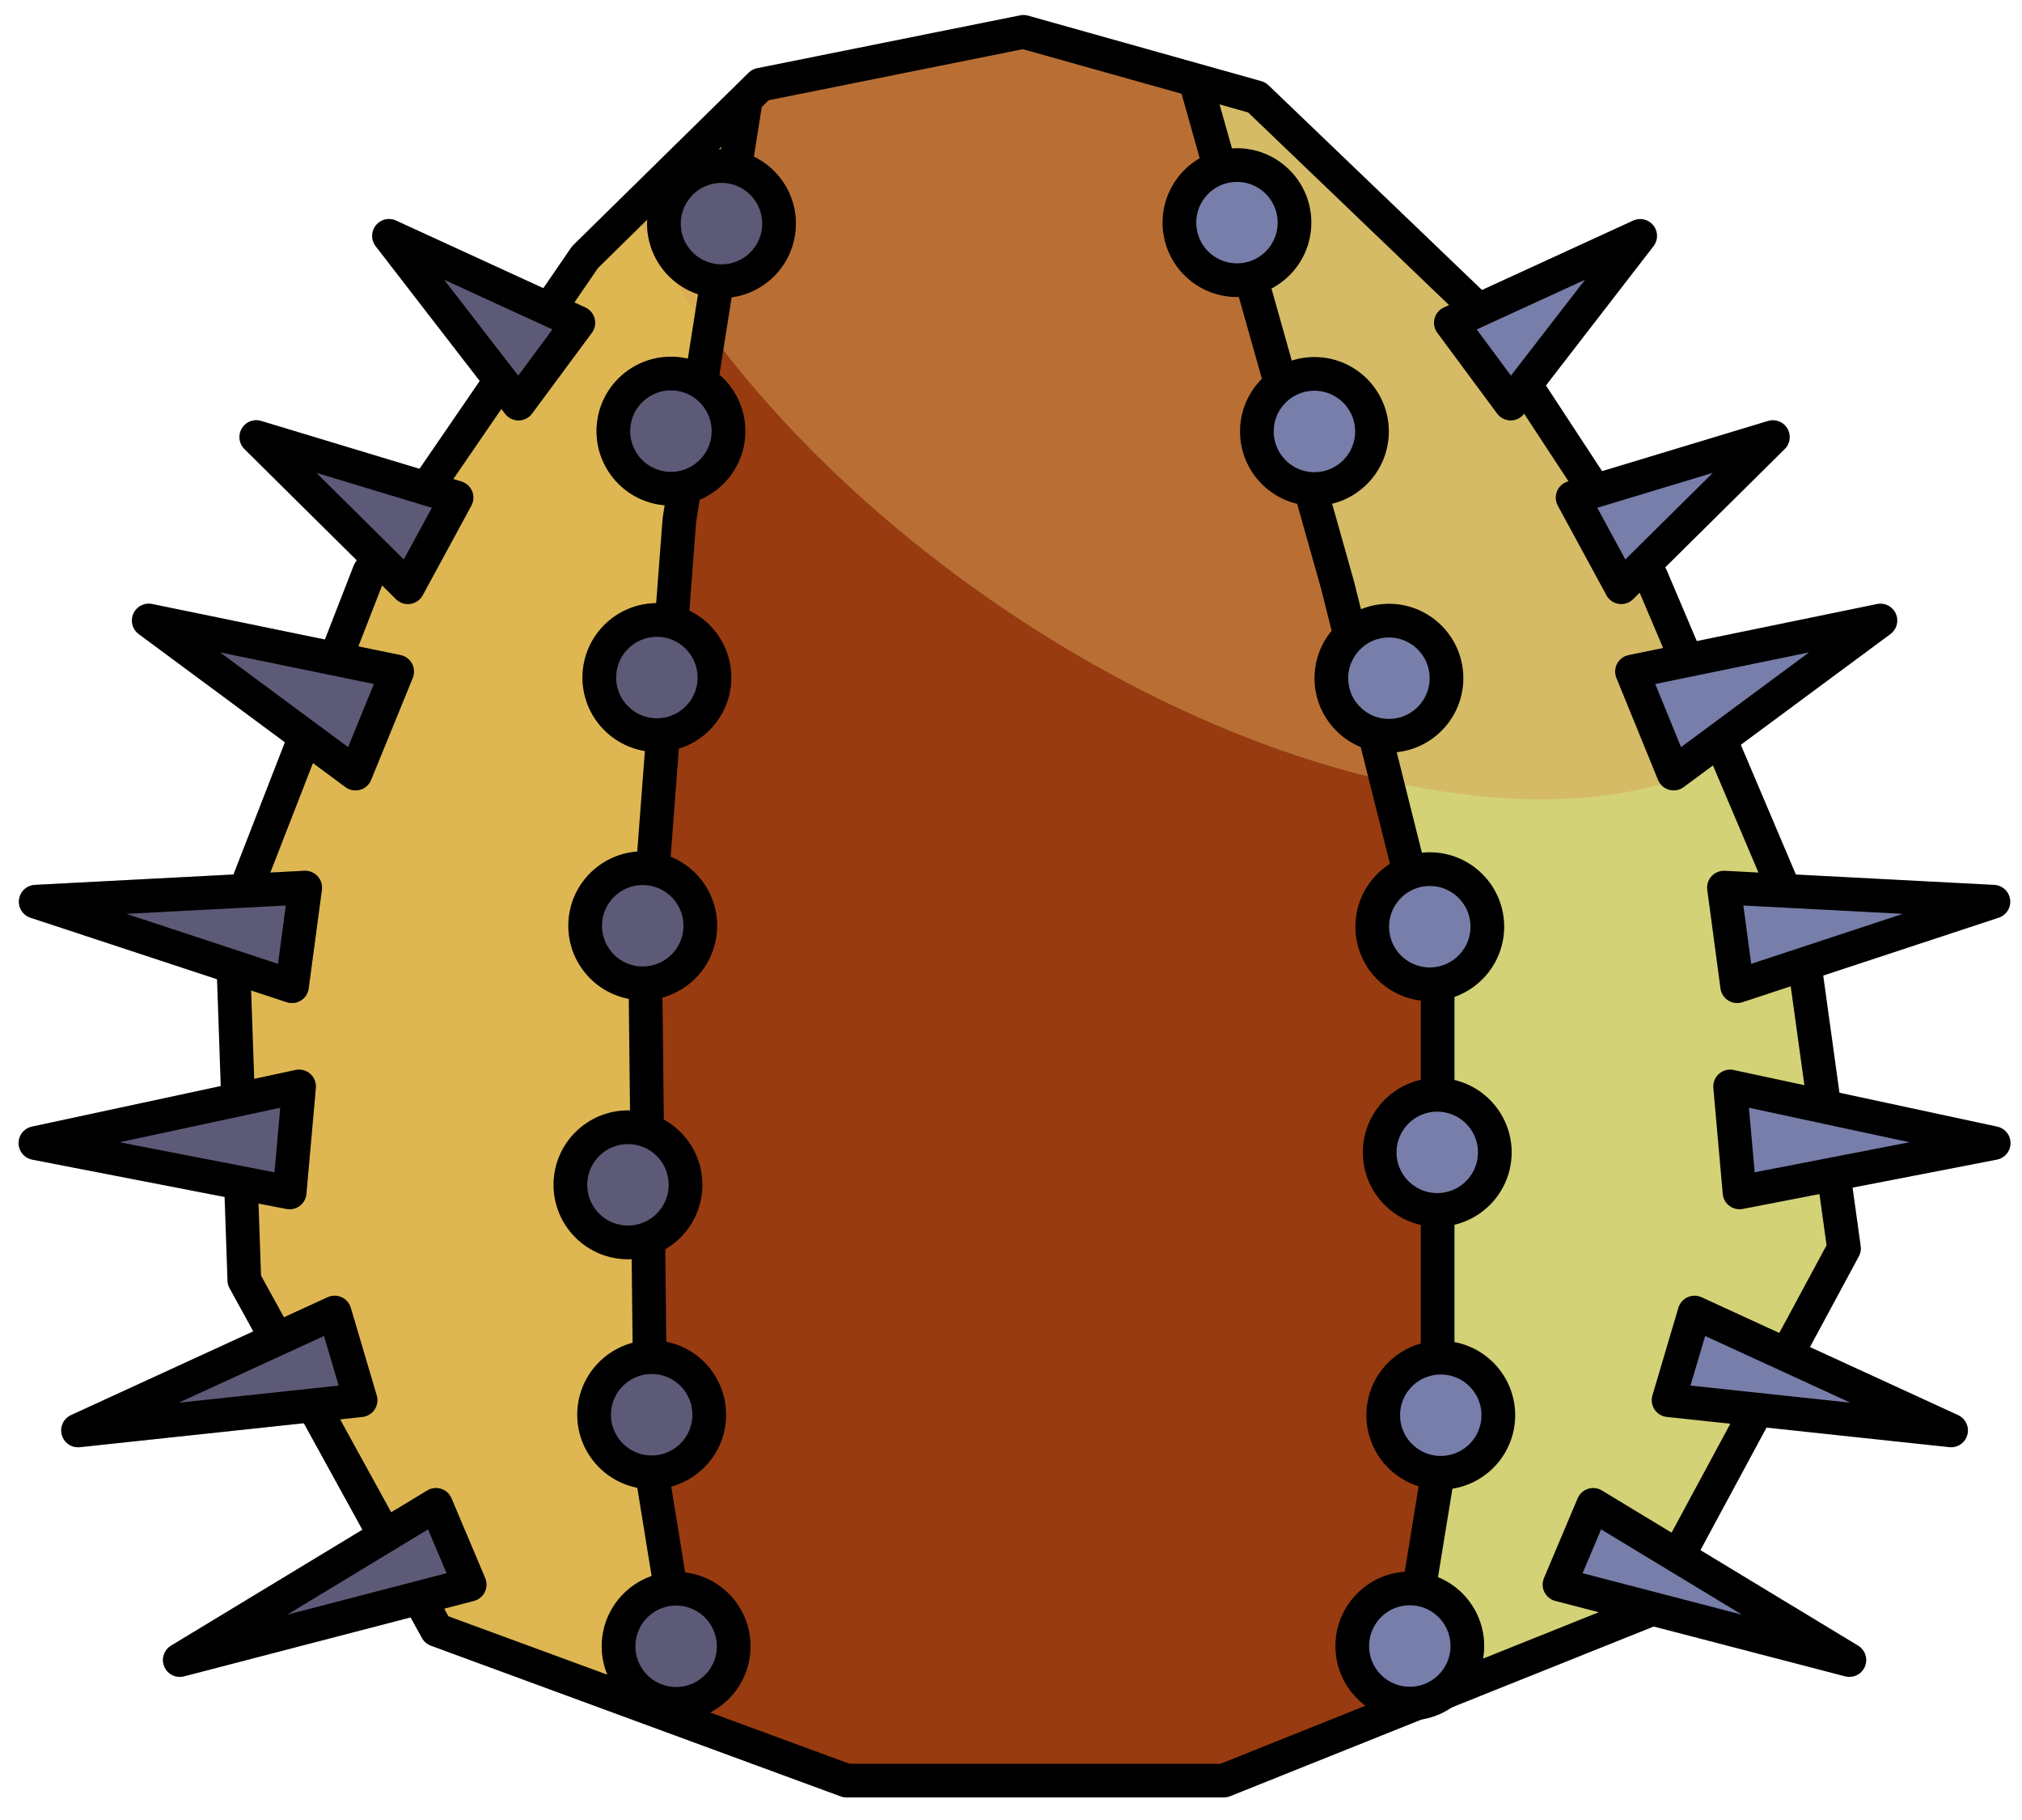 <?xml version="1.0" encoding="UTF-8" standalone="no"?><!DOCTYPE svg PUBLIC "-//W3C//DTD SVG 1.1//EN" "http://www.w3.org/Graphics/SVG/1.1/DTD/svg11.dtd"><svg width="100%" height="100%" viewBox="0 0 60 54" version="1.1" xmlns="http://www.w3.org/2000/svg" xmlns:xlink="http://www.w3.org/1999/xlink" xml:space="preserve" xmlns:serif="http://www.serif.com/" style="fill-rule:evenodd;clip-rule:evenodd;stroke-linecap:round;stroke-linejoin:round;stroke-miterlimit:1.5;"><g id="cactus08"><path d="M54.718,37.041l-1.325,-9.572l-4.397,-10.358l-5.3,-8.083l-6.403,-6.139l-6.923,-1.944l-7.806,1.569l-5.204,5.115l-6.4,9.335l-4.076,10.47l0.366,10.549l5.708,10.377l12.161,4.471l11.195,0l12.613,-5.052l5.791,-10.738Z" style="fill:#deb752;"/><clipPath id="_clip1"><path d="M54.718,37.041l-1.325,-9.572l-4.397,-10.358l-5.3,-8.083l-6.403,-6.139l-6.923,-1.944l-7.806,1.569l-5.204,5.115l-6.4,9.335l-4.076,10.47l0.366,10.549l5.708,10.377l12.161,4.471l11.195,0l12.613,-5.052l5.791,-10.738Z"/></clipPath><g clip-path="url(#_clip1)"><path d="M31.927,-15.658l-1.211,8.83l-0.89,62.903l23.567,7.136l13.009,-14.962c3.849,-41.307 -8.935,-79.846 -34.475,-63.907Z" style="fill:#d3d277;stroke:#000;stroke-width:1px;"/><path d="M42.691,-1.473c9.706,6.793 14.58,16.605 10.876,21.898c-3.705,5.293 -14.592,4.076 -24.299,-2.717c-9.707,-6.793 -14.58,-16.606 -10.876,-21.899c3.704,-5.292 14.592,-4.075 24.299,2.718Z" style="fill:#daa459;fill-opacity:0.5;"/><path d="M20.16,15.429l2.764,-17.482l7.792,-3.891l2.799,1.399l6.179,21.919l2.966,11.853l0,14.524l-1.779,10.913l-19.687,0.433l-1.882,-11.606l-0.164,-14.779l1.012,-13.283Z" style="fill:#983b11;"/><clipPath id="_clip2"><path d="M20.16,15.429l2.764,-17.482l7.792,-3.891l2.799,1.399l6.179,21.919l2.966,11.853l0,14.524l-1.779,10.913l-19.687,0.433l-1.882,-11.606l-0.164,-14.779l1.012,-13.283Z"/></clipPath><g clip-path="url(#_clip2)"><path d="M42.691,-1.473c9.706,6.793 14.58,16.605 10.876,21.898c-3.705,5.293 -14.592,4.076 -24.299,-2.717c-9.707,-6.793 -14.58,-16.606 -10.876,-21.899c3.704,-5.292 14.592,-4.075 24.299,2.718Z" style="fill:#daa459;fill-opacity:0.5;"/></g><path d="M20.16,15.429l2.764,-17.482l7.792,-3.891l2.799,1.399l6.179,21.919l2.966,11.853l0,14.524l-1.779,10.913l-19.687,0.433l-1.882,-11.606l-0.164,-14.779l1.012,-13.283Z" style="fill:none;stroke:#000;stroke-width:1px;"/></g><path d="M54.718,37.041l-1.325,-9.572l-4.397,-10.358l-5.3,-8.083l-6.403,-6.139l-6.923,-1.944l-7.806,1.569l-5.204,5.115l-6.4,9.335l-4.076,10.47l0.366,10.549l5.708,10.377l12.161,4.471l11.195,0l12.613,-5.052l5.791,-10.738Z" style="fill:none;stroke:#000;stroke-width:1px;"/><g><path d="M36.754,8.313c-0.942,0.027 -1.729,-0.716 -1.756,-1.658c-0.027,-0.943 0.716,-1.73 1.658,-1.757c0.942,-0.027 1.729,0.716 1.756,1.658c0.027,0.943 -0.715,1.73 -1.658,1.757Z" style="fill:#777ea9;stroke:#000;stroke-width:1px;"/><path d="M39.053,14.509c-0.942,0.027 -1.729,-0.716 -1.756,-1.658c-0.028,-0.943 0.715,-1.73 1.658,-1.757c0.942,-0.027 1.729,0.716 1.756,1.658c0.027,0.943 -0.716,1.73 -1.658,1.757Z" style="fill:#777ea9;stroke:#000;stroke-width:1px;"/><path d="M41.264,21.83c-0.943,0.027 -1.73,-0.716 -1.757,-1.658c-0.027,-0.943 0.716,-1.73 1.658,-1.757c0.943,-0.027 1.73,0.716 1.757,1.658c0.027,0.942 -0.716,1.729 -1.658,1.757Z" style="fill:#777ea9;stroke:#000;stroke-width:1px;"/><path d="M42.698,35.898c-0.943,0.027 -1.73,-0.716 -1.757,-1.658c-0.027,-0.942 0.716,-1.729 1.658,-1.756c0.942,-0.027 1.729,0.716 1.757,1.658c0.027,0.942 -0.716,1.729 -1.658,1.756Z" style="fill:#777ea9;stroke:#000;stroke-width:1px;"/><path d="M42.802,43.697c-0.942,0.027 -1.729,-0.716 -1.756,-1.658c-0.028,-0.942 0.715,-1.729 1.658,-1.756c0.942,-0.027 1.729,0.716 1.756,1.658c0.027,0.942 -0.716,1.729 -1.658,1.756Z" style="fill:#777ea9;stroke:#000;stroke-width:1px;"/><path d="M41.883,50.545c-0.942,0.027 -1.729,-0.716 -1.756,-1.658c-0.027,-0.943 0.716,-1.73 1.658,-1.757c0.942,-0.027 1.729,0.716 1.756,1.658c0.027,0.943 -0.716,1.73 -1.658,1.757Z" style="fill:#777ea9;stroke:#000;stroke-width:1px;"/><path d="M42.476,29.203c-0.942,0.027 -1.729,-0.716 -1.756,-1.658c-0.027,-0.943 0.715,-1.73 1.658,-1.757c0.942,-0.027 1.729,0.716 1.756,1.658c0.027,0.942 -0.716,1.729 -1.658,1.757Z" style="fill:#777ea9;stroke:#000;stroke-width:1px;"/></g><g><g><path d="M21.312,8.34c0.941,0.054 1.749,-0.667 1.802,-1.608c0.054,-0.941 -0.666,-1.748 -1.607,-1.802c-0.942,-0.054 -1.749,0.667 -1.803,1.608c-0.053,0.941 0.667,1.748 1.608,1.802Z" style="fill:#777ea9;stroke:#000;stroke-width:1px;"/><path d="M19.811,14.497c0.941,0.053 1.749,-0.667 1.803,-1.608c0.053,-0.941 -0.667,-1.749 -1.608,-1.803c-0.941,-0.053 -1.749,0.667 -1.802,1.608c-0.054,0.941 0.666,1.749 1.607,1.803Z" style="fill:#777ea9;stroke:#000;stroke-width:1px;"/><path d="M19.395,21.809c0.941,0.053 1.748,-0.667 1.802,-1.608c0.054,-0.941 -0.667,-1.749 -1.608,-1.803c-0.941,-0.053 -1.749,0.667 -1.802,1.608c-0.054,0.941 0.666,1.749 1.608,1.803Z" style="fill:#777ea9;stroke:#000;stroke-width:1px;"/><path d="M18.537,36.859c0.941,0.054 1.748,-0.667 1.802,-1.608c0.054,-0.941 -0.667,-1.749 -1.608,-1.802c-0.941,-0.054 -1.749,0.667 -1.802,1.608c-0.054,0.941 0.666,1.748 1.608,1.802Z" style="fill:#777ea9;stroke:#000;stroke-width:1px;"/><path d="M19.24,43.681c0.941,0.053 1.749,-0.667 1.803,-1.608c0.053,-0.941 -0.667,-1.749 -1.608,-1.803c-0.941,-0.053 -1.749,0.667 -1.803,1.608c-0.053,0.941 0.667,1.749 1.608,1.803Z" style="fill:#777ea9;stroke:#000;stroke-width:1px;"/><path d="M19.966,50.551c0.941,0.054 1.749,-0.667 1.802,-1.608c0.054,-0.941 -0.667,-1.748 -1.608,-1.802c-0.941,-0.054 -1.748,0.667 -1.802,1.608c-0.054,0.941 0.667,1.749 1.608,1.802Z" style="fill:#777ea9;stroke:#000;stroke-width:1px;"/><path d="M18.975,29.173c0.941,0.053 1.748,-0.667 1.802,-1.608c0.054,-0.941 -0.667,-1.749 -1.608,-1.802c-0.941,-0.054 -1.749,0.666 -1.802,1.607c-0.054,0.942 0.667,1.749 1.608,1.803Z" style="fill:#777ea9;stroke:#000;stroke-width:1px;"/></g><g><g opacity="0.3"><path d="M22.024,5.042c-0.879,-0.34 -1.869,0.099 -2.208,0.978c-0.339,0.88 0.099,1.869 0.979,2.208c0.879,0.34 1.869,-0.099 2.208,-0.978c0.339,-0.88 -0.1,-1.869 -0.979,-2.208Z" style="fill:#1d0705;stroke:#000;stroke-width:1px;"/><path d="M19.811,14.497c0.941,0.053 1.749,-0.667 1.803,-1.608c0.053,-0.941 -0.667,-1.749 -1.608,-1.803c-0.941,-0.053 -1.749,0.667 -1.802,1.608c-0.054,0.941 0.666,1.749 1.607,1.803Z" style="fill:#1d0705;stroke:#000;stroke-width:1px;"/><path d="M19.395,21.809c0.941,0.053 1.748,-0.667 1.802,-1.608c0.054,-0.941 -0.667,-1.749 -1.608,-1.803c-0.941,-0.053 -1.749,0.667 -1.802,1.608c-0.054,0.941 0.666,1.749 1.608,1.803Z" style="fill:#1d0705;stroke:#000;stroke-width:1px;"/><path d="M18.537,36.859c0.941,0.054 1.748,-0.667 1.802,-1.608c0.054,-0.941 -0.667,-1.749 -1.608,-1.802c-0.941,-0.054 -1.749,0.667 -1.802,1.608c-0.054,0.941 0.666,1.748 1.608,1.802Z" style="fill:#1d0705;stroke:#000;stroke-width:1px;"/><path d="M19.24,43.681c0.941,0.053 1.749,-0.667 1.803,-1.608c0.053,-0.941 -0.667,-1.749 -1.608,-1.803c-0.941,-0.053 -1.749,0.667 -1.803,1.608c-0.053,0.941 0.667,1.749 1.608,1.803Z" style="fill:#1d0705;stroke:#000;stroke-width:1px;"/><path d="M19.966,50.551c0.941,0.054 1.749,-0.667 1.802,-1.608c0.054,-0.941 -0.667,-1.748 -1.608,-1.802c-0.941,-0.054 -1.748,0.667 -1.802,1.608c-0.054,0.941 0.667,1.749 1.608,1.802Z" style="fill:#1d0705;stroke:#000;stroke-width:1px;"/><path d="M18.975,29.173c0.941,0.053 1.748,-0.667 1.802,-1.608c0.054,-0.941 -0.667,-1.749 -1.608,-1.802c-0.941,-0.054 -1.749,0.666 -1.802,1.607c-0.054,0.942 0.667,1.749 1.608,1.803Z" style="fill:#1d0705;stroke:#000;stroke-width:1px;"/></g></g></g><g><g><g><path d="M11.543,6.999l3.843,4.975l1.774,-2.397l-5.617,-2.578Z" style="fill:#777ea9;stroke:#000;stroke-width:1px;"/><path d="M7.605,12.968l4.499,4.455l1.443,-2.658l-5.942,-1.797Z" style="fill:#777ea9;stroke:#000;stroke-width:1px;"/><path d="M4.414,18.411l6.135,4.541l1.236,-3.026l-7.371,-1.515Z" style="fill:#777ea9;stroke:#000;stroke-width:1px;"/><path d="M1.06,26.754l7.604,2.507l0.392,-2.925l-7.996,0.418Z" style="fill:#777ea9;stroke:#000;stroke-width:1px;"/><path d="M1.052,33.916l7.542,1.463l0.28,-3.143l-7.822,1.68Z" style="fill:#777ea9;stroke:#000;stroke-width:1px;"/><path d="M2.316,42.441l8.383,-0.897l-0.77,-2.6l-7.613,3.497Z" style="fill:#777ea9;stroke:#000;stroke-width:1px;"/><path d="M5.335,49.254l8.601,-2.238l-0.999,-2.366l-7.602,4.604Z" style="fill:#777ea9;stroke:#000;stroke-width:1px;"/></g><g><g opacity="0.3"><path d="M11.543,6.999l3.843,4.975l1.774,-2.397l-5.617,-2.578Z" style="fill:#1d0705;stroke:#000;stroke-width:1px;"/><path d="M7.605,12.968l4.499,4.455l1.443,-2.658l-5.942,-1.797Z" style="fill:#1d0705;stroke:#000;stroke-width:1px;"/><path d="M4.414,18.411l6.135,4.541l1.236,-3.026l-7.371,-1.515Z" style="fill:#1d0705;stroke:#000;stroke-width:1px;"/><path d="M1.06,26.754l7.604,2.507l0.392,-2.925l-7.996,0.418Z" style="fill:#1d0705;stroke:#000;stroke-width:1px;"/><path d="M1.052,33.916l7.542,1.463l0.28,-3.143l-7.822,1.68Z" style="fill:#1d0705;stroke:#000;stroke-width:1px;"/><path d="M2.316,42.441l8.383,-0.897l-0.77,-2.6l-7.613,3.497Z" style="fill:#1d0705;stroke:#000;stroke-width:1px;"/><path d="M5.335,49.254l8.601,-2.238l-0.999,-2.366l-7.602,4.604Z" style="fill:#1d0705;stroke:#000;stroke-width:1px;"/></g></g></g><g><path d="M48.67,6.999l-3.843,4.975l-1.775,-2.397l5.618,-2.578Z" style="fill:#777ea9;stroke:#000;stroke-width:1px;"/><path d="M52.608,12.968l-4.5,4.455l-1.443,-2.658l5.943,-1.797Z" style="fill:#777ea9;stroke:#000;stroke-width:1px;"/><path d="M55.799,18.411l-6.136,4.541l-1.236,-3.026l7.372,-1.515Z" style="fill:#777ea9;stroke:#000;stroke-width:1px;"/><path d="M59.152,26.754l-7.604,2.507l-0.392,-2.925l7.996,0.418Z" style="fill:#777ea9;stroke:#000;stroke-width:1px;"/><path d="M59.16,33.916l-7.542,1.463l-0.279,-3.143l7.821,1.68Z" style="fill:#777ea9;stroke:#000;stroke-width:1px;"/><path d="M57.896,42.441l-8.383,-0.897l0.77,-2.6l7.613,3.497Z" style="fill:#777ea9;stroke:#000;stroke-width:1px;"/><path d="M54.878,49.254l-8.602,-2.238l0.999,-2.366l7.603,4.604Z" style="fill:#777ea9;stroke:#000;stroke-width:1px;"/></g></g></g></svg>